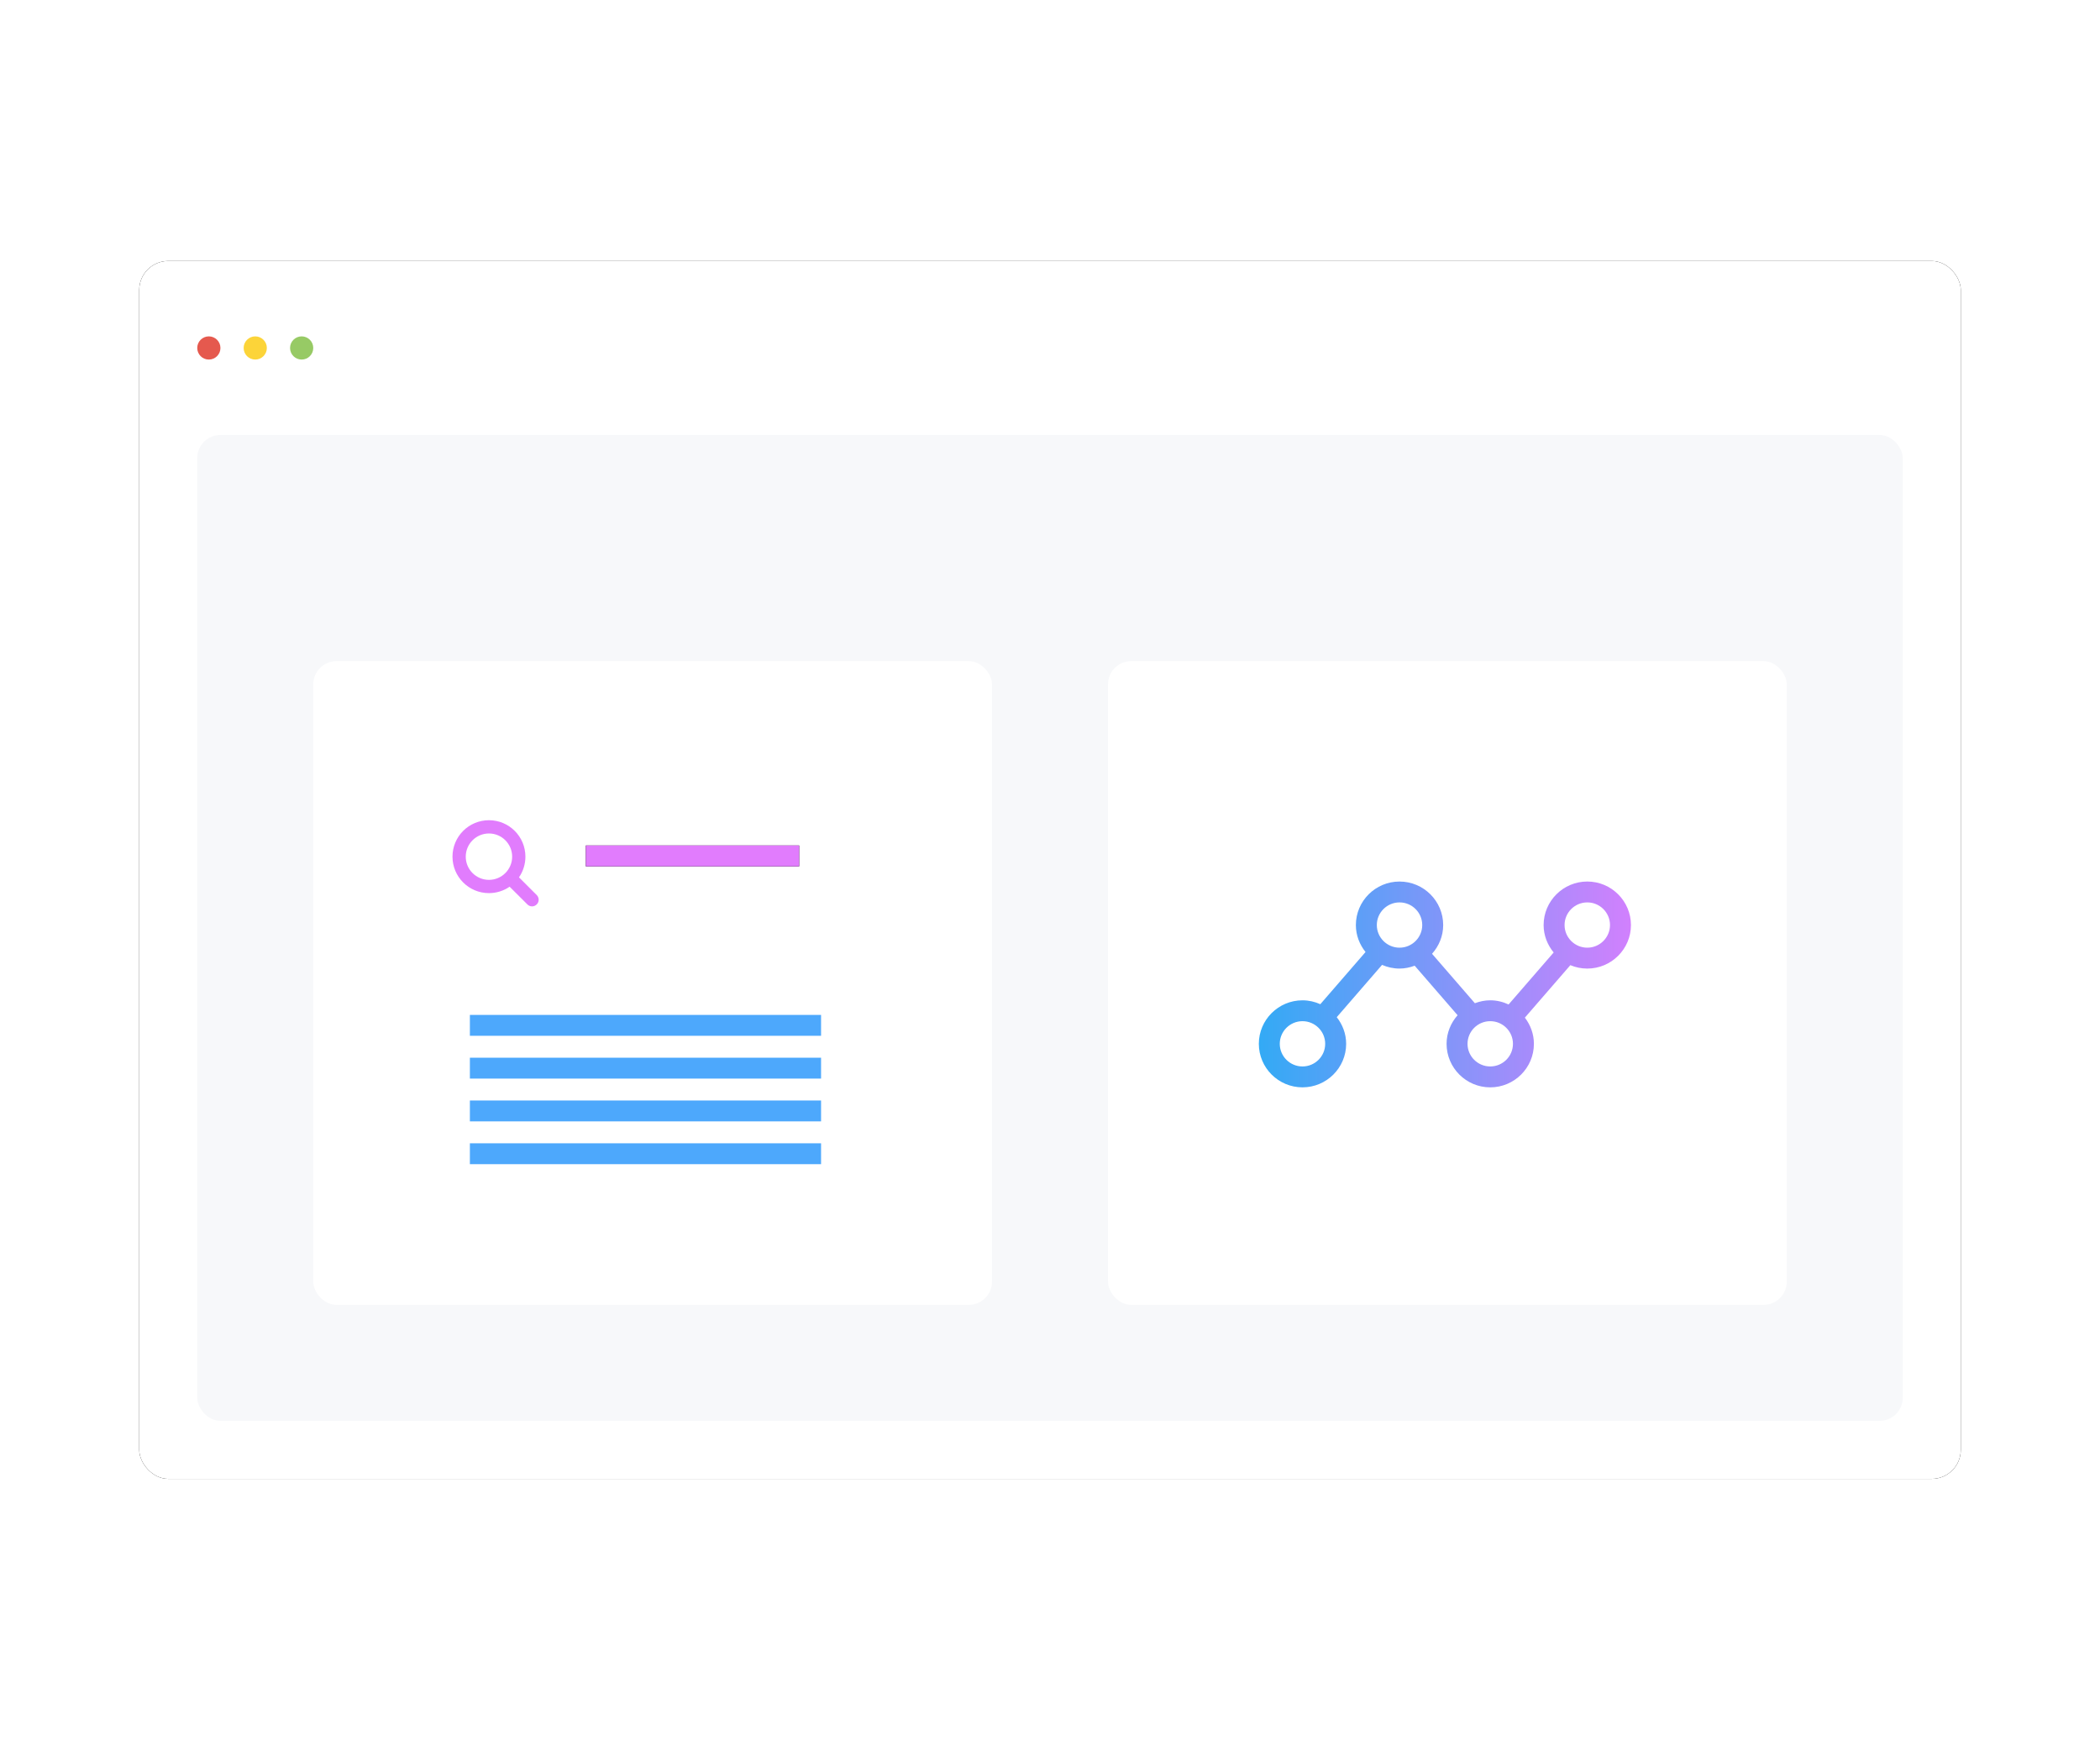 <?xml version="1.0" encoding="UTF-8"?>
<svg width="362px" height="300px" viewBox="0 0 362 300" version="1.1" xmlns="http://www.w3.org/2000/svg" xmlns:xlink="http://www.w3.org/1999/xlink">
    <!-- Generator: sketchtool 40.3 (33839) - http://www.bohemiancoding.com/sketch -->
    <title>1F316764-719D-41AA-9D84-09A06EC52973</title>
    <desc>Created with sketchtool.</desc>
    <defs>
        <rect id="path-1" x="0" y="0" width="314" height="210" rx="5"></rect>
        <filter x="-50%" y="-50%" width="200%" height="200%" filterUnits="objectBoundingBox" id="filter-2">
            <feOffset dx="0" dy="0" in="SourceAlpha" result="shadowOffsetOuter1"></feOffset>
            <feGaussianBlur stdDeviation="12" in="shadowOffsetOuter1" result="shadowBlurOuter1"></feGaussianBlur>
            <feColorMatrix values="0 0 0 0 0   0 0 0 0 0   0 0 0 0 0  0 0 0 0.1 0" type="matrix" in="shadowBlurOuter1"></feColorMatrix>
        </filter>
        <rect id="path-3" x="0" y="0" width="117" height="111" rx="4"></rect>
        <linearGradient x1="127.238%" y1="44.528%" x2="0%" y2="44.528%" id="linearGradient-5">
            <stop stop-color="#FC75FF" offset="0%"></stop>
            <stop stop-color="#33AAF5" offset="100%"></stop>
        </linearGradient>
        <rect id="path-6" x="0" y="0" width="117" height="111" rx="4"></rect>
        <rect id="path-8" x="22.983" y="4.785" width="36.78" height="3.6"></rect>
        <filter x="-50%" y="-50%" width="200%" height="200%" filterUnits="objectBoundingBox" id="filter-9">
            <feOffset dx="0" dy="0" in="SourceAlpha" result="shadowOffsetOuter1"></feOffset>
            <feGaussianBlur stdDeviation="6" in="shadowOffsetOuter1" result="shadowBlurOuter1"></feGaussianBlur>
            <feColorMatrix values="0 0 0 0 0   0 0 0 0 0   0 0 0 0 0  0 0 0 0.12 0" type="matrix" in="shadowBlurOuter1"></feColorMatrix>
        </filter>
    </defs>
    <g id="Page-1" stroke="none" stroke-width="1" fill="none" fill-rule="evenodd">
        <g id="Competitor-SEO/PPC-research-tool" transform="translate(-283, -853)">
            <g id="Group-8" transform="translate(289, 853)">
                <g id="Group-9">
                    <rect id="Rectangle-13" fill="#FFFFFF" x="0" y="0" width="350" height="300"></rect>
                    <g id="Group-12" transform="translate(18, 45)">
                        <g id="Rectangle-5">
                            <use fill="black" fill-opacity="1" filter="url(#filter-2)" xlink:href="#path-1"></use>
                            <use fill="#FFFFFF" fill-rule="evenodd" xlink:href="#path-1"></use>
                        </g>
                        <rect id="Rectangle-5-Copy" fill="#F7F8FA" x="10" y="30" width="294" height="170" rx="4"></rect>
                        <g id="Group-2" transform="translate(167, 69)">
                            <mask id="mask-4" fill="white">
                                <use xlink:href="#path-3"></use>
                            </mask>
                            <use id="Mask" fill="#FFFFFF" xlink:href="#path-3"></use>
                            <path d="M82.619,38 C78.468,38 75.091,41.366 75.091,45.504 C75.091,47.304 75.757,48.939 76.823,50.233 L69.053,59.2 C68.088,58.75 67.022,58.48 65.888,58.48 C64.953,58.48 64.068,58.673 63.241,58.984 L55.857,50.461 C57.038,49.137 57.778,47.412 57.778,45.506 C57.778,41.368 54.401,38.002 50.252,38.002 C46.103,38.002 42.727,41.368 42.727,45.506 C42.727,47.27 43.366,48.872 44.393,50.155 L36.599,59.152 C35.658,58.729 34.622,58.482 33.526,58.482 C29.376,58.482 26,61.848 26,65.985 C26,70.123 29.376,73.489 33.526,73.489 C37.675,73.489 41.051,70.123 41.051,65.985 C41.051,64.246 40.43,62.664 39.43,61.391 L47.242,52.373 C48.165,52.776 49.182,53.008 50.252,53.008 C51.175,53.008 52.047,52.819 52.865,52.515 L60.262,61.054 C59.094,62.376 58.363,64.091 58.363,65.986 C58.363,70.125 61.739,73.491 65.888,73.491 C70.039,73.491 73.416,70.125 73.416,65.986 C73.416,64.284 72.822,62.73 71.859,61.47 L79.699,52.422 C80.596,52.8 81.584,53.01 82.619,53.01 C86.768,53.01 90.144,49.644 90.144,45.508 C90.142,41.366 86.766,38 82.619,38 L82.619,38 Z M33.524,69.887 C31.366,69.887 29.609,68.136 29.609,65.983 C29.609,63.832 31.366,62.08 33.524,62.08 C35.681,62.08 37.438,63.832 37.438,65.983 C37.438,68.136 35.681,69.887 33.524,69.887 L33.524,69.887 Z M50.252,49.407 C48.095,49.407 46.338,47.655 46.338,45.504 C46.338,43.351 48.095,41.6 50.252,41.6 C52.41,41.6 54.167,43.351 54.167,45.504 C54.167,47.655 52.41,49.407 50.252,49.407 L50.252,49.407 Z M65.888,69.887 C63.731,69.887 61.974,68.136 61.974,65.983 C61.974,63.832 63.731,62.08 65.888,62.08 C68.048,62.08 69.805,63.832 69.805,65.983 C69.805,68.136 68.048,69.887 65.888,69.887 L65.888,69.887 Z M82.619,49.407 C80.459,49.407 78.702,47.655 78.702,45.504 C78.702,43.351 80.459,41.6 82.619,41.6 C84.776,41.6 86.533,43.351 86.533,45.504 C86.531,47.655 84.776,49.407 82.619,49.407 L82.619,49.407 Z" id="Shape" fill="url(#linearGradient-5)" mask="url(#mask-4)"></path>
                        </g>
                        <circle id="Oval-3" fill="#E5594E" cx="12" cy="15" r="2"></circle>
                        <circle id="Oval-3-Copy" fill="#FCD439" cx="20" cy="15" r="2"></circle>
                        <circle id="Oval-3-Copy-2" fill="#97CA65" cx="28" cy="15" r="2"></circle>
                        <g id="Path-2" transform="translate(30, 69)">
                            <mask id="mask-7" fill="white">
                                <use xlink:href="#path-6"></use>
                            </mask>
                            <use id="Mask" fill="#FFFFFF" xlink:href="#path-6"></use>
                            <path d="M27,83.136 L87.535,83.136 L87.535,86.736 L27,86.736 L27,83.136 Z M27,75.756 L87.535,75.756 L87.535,79.356 L27,79.356 L27,75.756 Z M27,61 L87.535,61 L87.535,64.6 L27,64.6 L27,61 Z M27,68.38 L87.535,68.38 L87.535,71.98 L27,71.98 L27,68.38 Z" id="Combined-Shape" fill="#4DA8FC" mask="url(#mask-7)"></path>
                            <g id="Group-24" mask="url(#mask-7)">
                                <g transform="translate(24, 27)">
                                    <g id="Rectangle-path" fill="none">
                                        <use fill="black" fill-opacity="1" filter="url(#filter-9)" xlink:href="#path-8"></use>
                                        <use fill="#E17CFD" fill-rule="evenodd" xlink:href="#path-8"></use>
                                    </g>
                                    <path d="M10.286,6.714 C10.286,8.92 8.491,10.714 6.286,10.714 C4.08,10.714 2.286,8.92 2.286,6.714 C2.286,4.509 4.08,2.714 6.286,2.714 C8.491,2.714 10.286,4.509 10.286,6.714 L10.286,6.714 Z M14.857,14.143 C14.857,13.839 14.732,13.545 14.527,13.339 L11.464,10.277 C12.188,9.232 12.571,7.982 12.571,6.714 C12.571,3.241 9.759,0.429 6.286,0.429 C2.813,0.429 0,3.241 0,6.714 C0,10.187 2.813,13 6.286,13 C7.554,13 8.804,12.616 9.848,11.893 L12.911,14.946 C13.116,15.161 13.411,15.286 13.714,15.286 C14.339,15.286 14.857,14.768 14.857,14.143 L14.857,14.143 Z" id="Search---FontAwesome" fill="#E17CFD" fill-rule="evenodd"></path>
                                </g>
                            </g>
                        </g>
                    </g>
                </g>
            </g>
        </g>
    </g>
</svg>